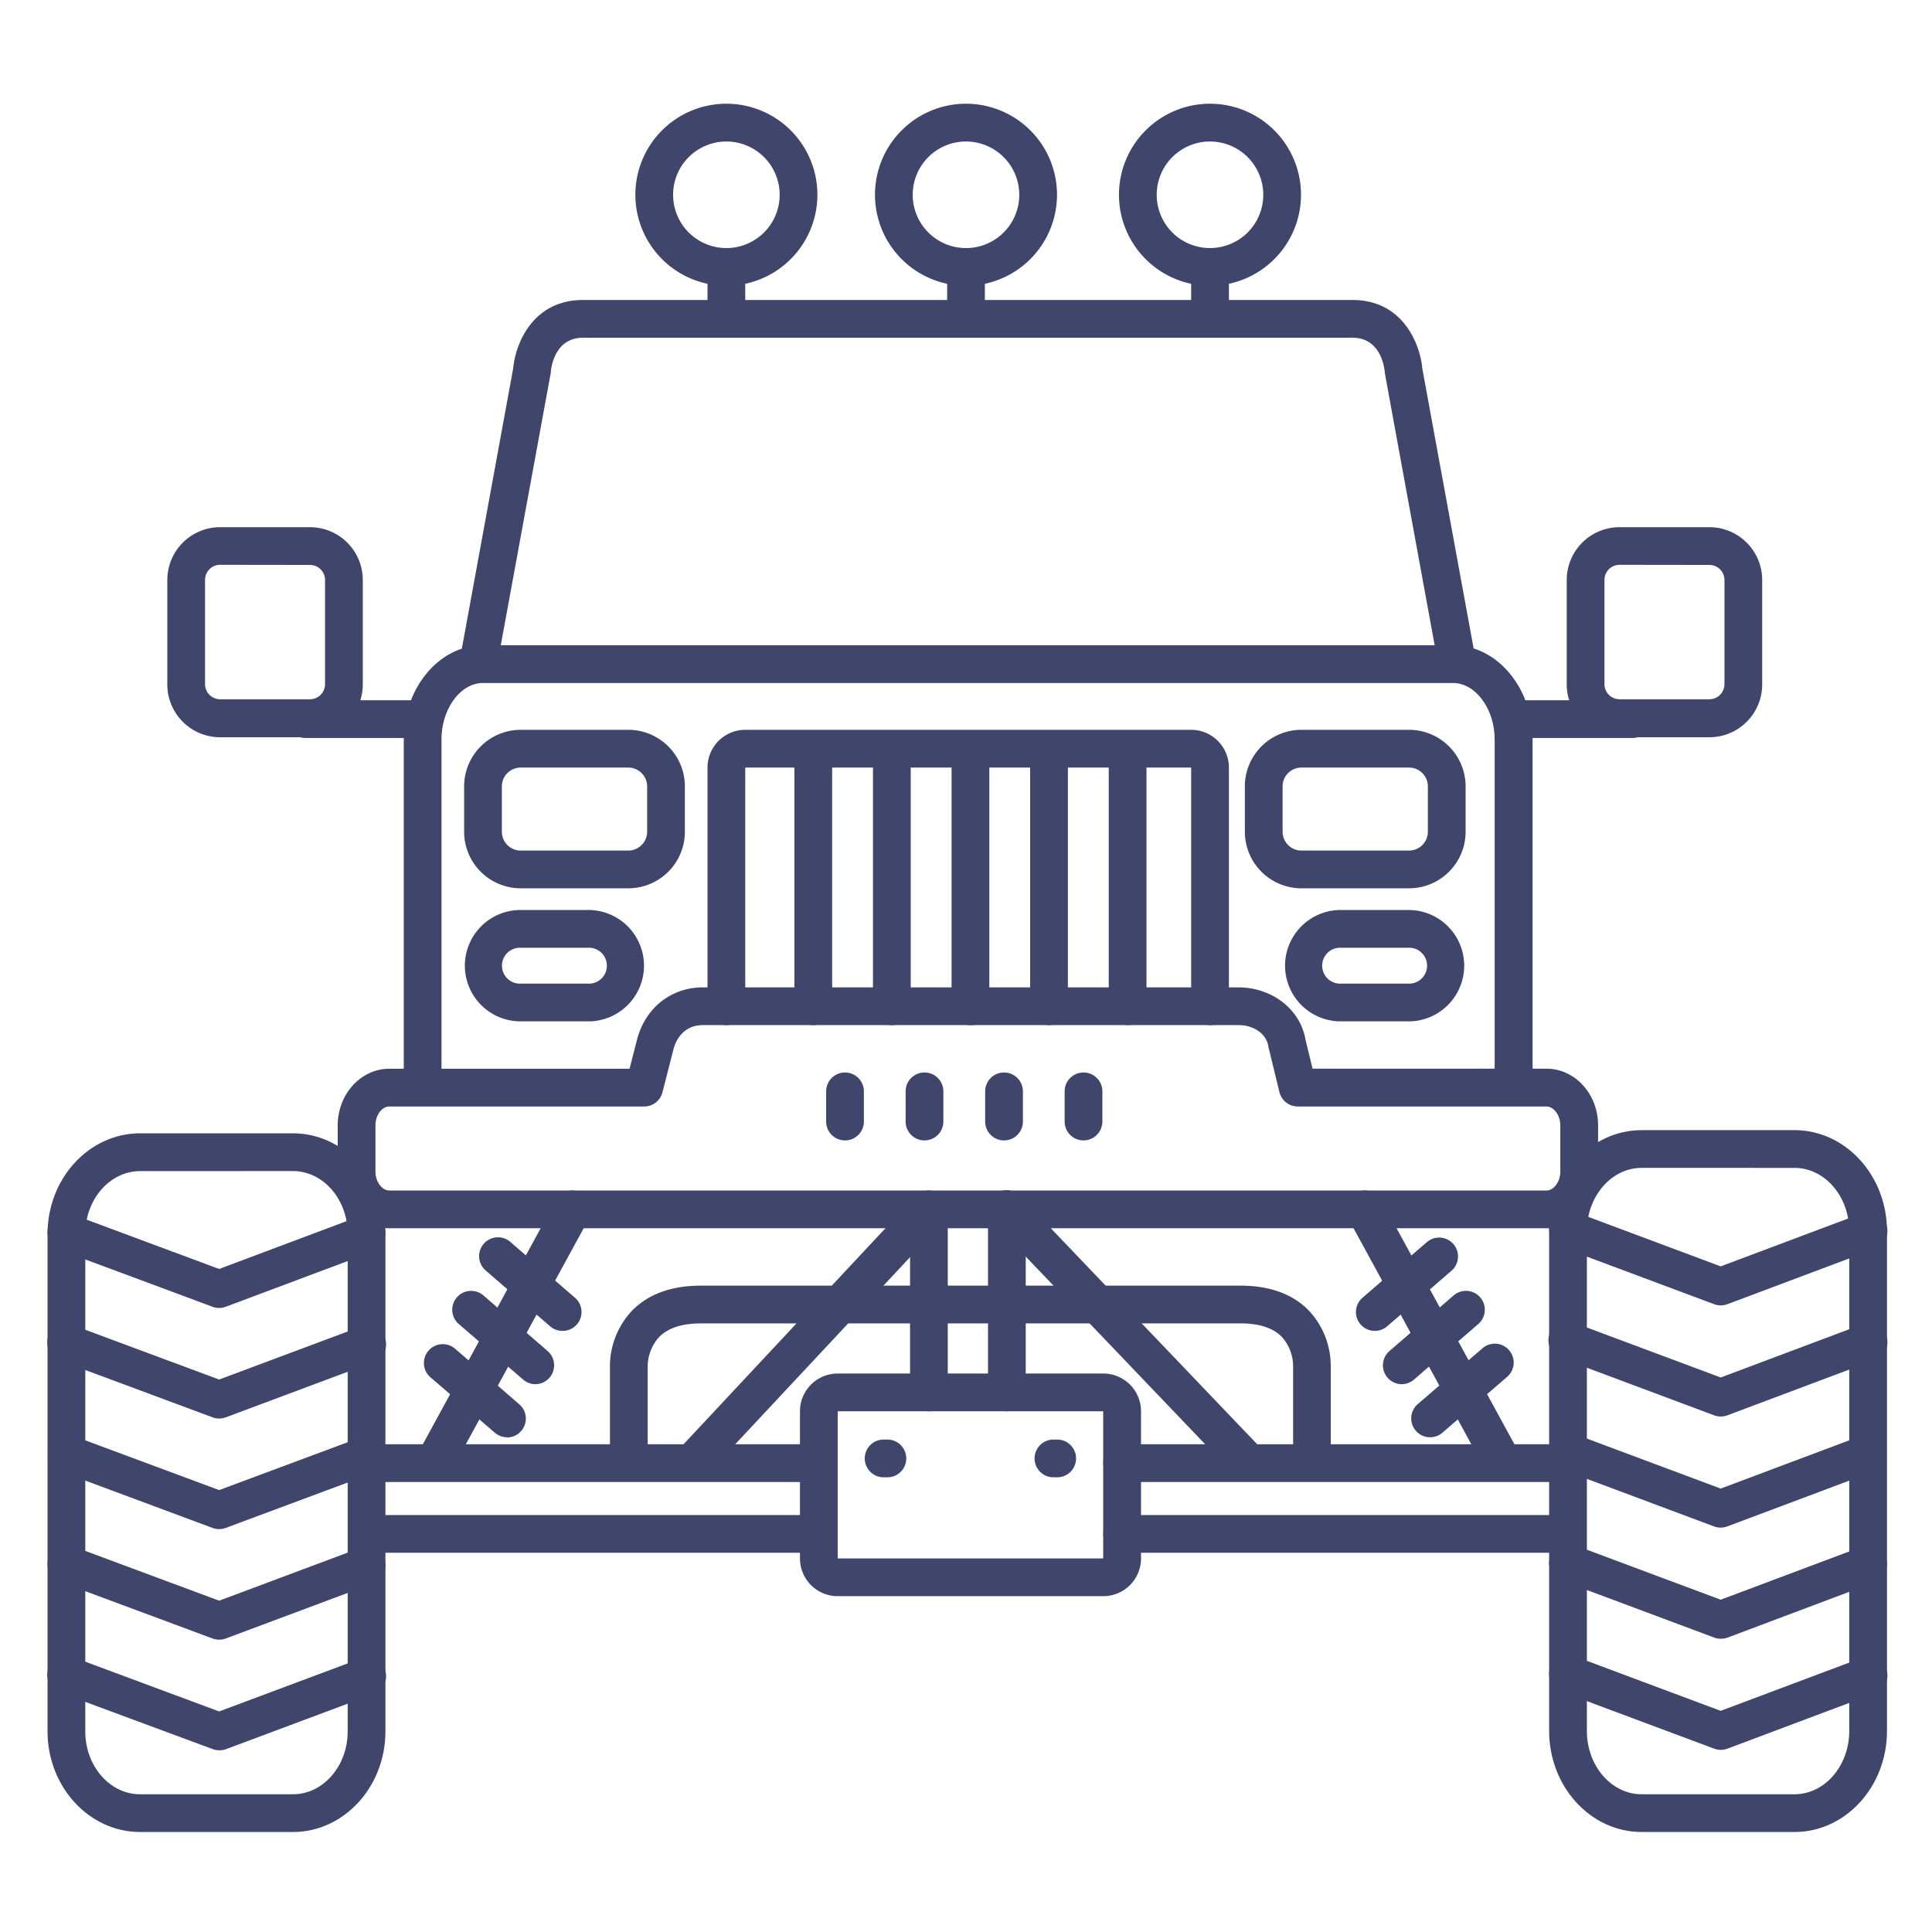 <?xml version="1.0" ?><svg viewBox="0 0 512 512" xmlns="http://www.w3.org/2000/svg"><defs><style>.cls-1{fill:#3f456b;}</style></defs><title/><g id="Lines"><path class="cls-1" d="M475.56,485.5H435.05c-13.51,0-24.51-12-24.51-26.77V326.27c0-14.76,11-26.77,24.51-26.77h40.51c13.52,0,24.51,12,24.51,26.77V458.73C500.07,473.49,489.08,485.5,475.56,485.5Zm-40.51-176c-8,0-14.51,7.52-14.51,16.77V458.73c0,9.25,6.51,16.77,14.51,16.77h40.51c8,0,14.51-7.52,14.51-16.77V326.27c0-9.25-6.51-16.77-14.51-16.77Z"/><path class="cls-1" d="M77.63,485.5H37.11c-13.51,0-24.51-12-24.51-26.66V327c0-14.7,11-26.66,24.51-26.66H77.63c13.51,0,24.51,12,24.51,26.66V458.84C102.14,473.54,91.14,485.5,77.63,485.5ZM37.11,310.36c-8,0-14.51,7.48-14.51,16.66V458.84c0,9.19,6.51,16.66,14.51,16.66H77.63c8,0,14.51-7.47,14.51-16.66V327c0-9.18-6.51-16.66-14.51-16.66Z"/><path class="cls-1" d="M453,195.38h-23.8a14,14,0,0,1-14-14V153.71a14,14,0,0,1,14-14H453a14,14,0,0,1,14,14v27.63A14,14,0,0,1,453,195.38Zm-23.8-45.7a4,4,0,0,0-4,4v27.63a4,4,0,0,0,4,4H453a4,4,0,0,0,4-4V153.71a4,4,0,0,0-4-4Z"/><path class="cls-1" d="M82.14,195.38H58.34a14,14,0,0,1-14-14V153.71a14,14,0,0,1,14-14h23.8a14,14,0,0,1,14,14v27.63A14,14,0,0,1,82.14,195.38Zm-23.8-45.7a4,4,0,0,0-4,4v27.63a4,4,0,0,0,4,4h23.8a4,4,0,0,0,4-4V153.71a4,4,0,0,0-4-4Z"/><path class="cls-1" d="M278,271.66a5,5,0,0,1-5-5V199.17a5,5,0,1,1,10,0v67.49A5,5,0,0,1,278,271.66Z"/><path class="cls-1" d="M257.18,271.66a5,5,0,0,1-5-5V199.17a5,5,0,0,1,10,0v67.49A5,5,0,0,1,257.18,271.66Z"/><path class="cls-1" d="M298.83,271.66a5,5,0,0,1-5-5V199.17a5,5,0,0,1,10,0v67.49A5,5,0,0,1,298.83,271.66Z"/><path class="cls-1" d="M236.35,271.66a5,5,0,0,1-5-5V199.17a5,5,0,0,1,10,0v67.49A5,5,0,0,1,236.35,271.66Z"/><path class="cls-1" d="M215.53,271.66a5,5,0,0,1-5-5V199.17a5,5,0,0,1,10,0v67.49A5,5,0,0,1,215.53,271.66Z"/><path class="cls-1" d="M126.83,180.39a5.59,5.59,0,0,1-.91-.08,5,5,0,0,1-4-5.82L136,97.62c.58-6.44,5.12-18.12,18.51-18.12h203.9c13.39,0,17.93,11.69,18.51,18.12l13.49,73.6a5,5,0,0,1-9.84,1.8L367.05,99.18c0-.18-.05-.35-.07-.53-.13-1.5-1.17-9.15-8.56-9.15H154.52c-7.67,0-8.49,8.21-8.56,9.15,0,.18,0,.36-.07.53l-14.15,77.11A5,5,0,0,1,126.83,180.39Z"/><path class="cls-1" d="M156.29,270.67H137.57a14.76,14.76,0,0,1,0-29.51h18.72a14.76,14.76,0,0,1,0,29.51Zm-18.72-19.51a4.76,4.76,0,0,0,0,9.51h18.72a4.76,4.76,0,0,0,0-9.51Z"/><path class="cls-1" d="M215.57,392.75H99.4a5,5,0,1,1,0-10H215.57a5,5,0,0,1,0,10Z"/><path class="cls-1" d="M215.57,411.5H99.4a5,5,0,1,1,0-10H215.57a5,5,0,0,1,0,10Z"/><path class="cls-1" d="M414.25,392.75H297.38a5,5,0,0,1,0-10H414.25a5,5,0,0,1,0,10Z"/><path class="cls-1" d="M414.25,411.5H297.38a5,5,0,0,1,0-10H414.25a5,5,0,0,1,0,10Z"/><path class="cls-1" d="M266.83,374a5,5,0,0,1-5-5V320.5a5,5,0,0,1,10,0V369A5,5,0,0,1,266.83,374Z"/><path class="cls-1" d="M246.17,374a5,5,0,0,1-5-5V320.5a5,5,0,0,1,10,0V369A5,5,0,0,1,246.17,374Z"/><path class="cls-1" d="M401.1,292.05a5,5,0,0,1-5-5V196c0-8.13-5.06-15-11.05-15H128c-6,0-11,6.87-11,15v91.06a5,5,0,0,1-10,0V196c0-13.78,9.44-25,21-25h257.1c11.61,0,21.05,11.22,21.05,25v91.06A5,5,0,0,1,401.1,292.05Z"/><path class="cls-1" d="M409.83,325.5H103.17c-7.54,0-13.67-6.73-13.67-15V298.23c0-8.27,6.13-15,13.67-15h63.67l2-7.81c2.22-8.38,9.07-13.76,17.46-13.76H328.1c9.08,0,16.57,5.88,17.9,14l1.84,7.55h62c7.54,0,13.67,6.73,13.67,15V310.5C423.5,318.77,417.37,325.5,409.83,325.5ZM103.17,293.23c-2,0-3.67,2.34-3.67,5V310.5c0,2.66,1.72,5,3.67,5H409.83c1.95,0,3.67-2.34,3.67-5V298.23c0-2.66-1.72-5-3.67-5H343.91a5,5,0,0,1-4.85-3.82l-2.82-11.57a3.58,3.58,0,0,1-.09-.45c-.5-3.38-3.81-5.73-8-5.73H186.3c-5.68,0-7.4,4.8-7.79,6.28l-2.95,11.53a5,5,0,0,1-4.84,3.76Z"/><path class="cls-1" d="M347.69,389.25a5,5,0,0,1-5-5V362.1a1.7,1.7,0,0,1,0-.22h0a11.73,11.73,0,0,0-3-7.6c-2.31-2.37-6-3.57-10.95-3.57h-143c-5,0-8.76,1.23-11.1,3.66a11.73,11.73,0,0,0-3,7.54v22.34a5,5,0,0,1-10,0V362.17a21.52,21.52,0,0,1,5.77-14.73c4.3-4.46,10.46-6.73,18.31-6.73h143c7.84,0,14,2.27,18.25,6.73a21.44,21.44,0,0,1,5.69,14.75v22.06A5,5,0,0,1,347.69,389.25Z"/><path class="cls-1" d="M149.06,352.7a5,5,0,0,1-3.27-1.21l-17-14.73a5,5,0,1,1,6.53-7.57l17.06,14.73a5,5,0,0,1-3.27,8.78Z"/><path class="cls-1" d="M134.39,380.89a5,5,0,0,1-3.27-1.22L114.07,365a5,5,0,0,1,6.54-7.57l17,14.72a5,5,0,0,1-3.27,8.79Z"/><path class="cls-1" d="M141.9,366.82a5,5,0,0,1-3.26-1.21l-17.06-14.73a5,5,0,0,1,6.54-7.57l17,14.73a5,5,0,0,1-3.27,8.78Z"/><path class="cls-1" d="M364.34,352.7a5,5,0,0,1-3.27-8.78l17.05-14.73a5,5,0,0,1,6.54,7.57L367.6,351.49A5,5,0,0,1,364.34,352.7Z"/><path class="cls-1" d="M379,380.89a5,5,0,0,1-3.27-8.79l17.06-14.72a5,5,0,1,1,6.53,7.57l-17.05,14.72A5,5,0,0,1,379,380.89Z"/><path class="cls-1" d="M371.49,366.82a5,5,0,0,1-3.27-8.78l17-14.73a5,5,0,1,1,6.54,7.57l-17.05,14.73A5,5,0,0,1,371.49,366.82Z"/><path class="cls-1" d="M166.5,235.41H138a15,15,0,0,1-15-15v-12a15,15,0,0,1,15-15h28.5a15,15,0,0,1,15,15v12A15,15,0,0,1,166.5,235.41Zm-28.5-32a5,5,0,0,0-5,5v12a5,5,0,0,0,5,5h28.5a5,5,0,0,0,5-5v-12a5,5,0,0,0-5-5Z"/><path class="cls-1" d="M373.4,235.41H344.9a15,15,0,0,1-15-15v-12a15,15,0,0,1,15-15h28.5a15,15,0,0,1,15,15v12A15,15,0,0,1,373.4,235.41Zm-28.5-32a5,5,0,0,0-5,5v12a5,5,0,0,0,5,5h28.5a5,5,0,0,0,5-5v-12a5,5,0,0,0-5-5Z"/><path class="cls-1" d="M320.67,271.66a5,5,0,0,1-5-5V203.41H197.5v63.25a5,5,0,0,1-10,0V203.41a10,10,0,0,1,10-10H315.67a10,10,0,0,1,10,10v63.25A5,5,0,0,1,320.67,271.66Z"/><path class="cls-1" d="M432.67,195.57H401.1a5,5,0,0,1,0-10h31.57a5,5,0,0,1,0,10Z"/><path class="cls-1" d="M112.5,195.57H80.93a5,5,0,0,1,0-10H112.5a5,5,0,0,1,0,10Z"/><path class="cls-1" d="M192.5,75.73a24.12,24.12,0,1,1,24.12-24.11A24.14,24.14,0,0,1,192.5,75.73Zm0-38.23a14.12,14.12,0,1,0,14.12,14.12A14.14,14.14,0,0,0,192.5,37.5Z"/><path class="cls-1" d="M235.17,391.5h-1a5,5,0,1,1,0-10h1a5,5,0,0,1,0,10Z"/><path class="cls-1" d="M280.17,391.5h-1a5,5,0,0,1,0-10h1a5,5,0,1,1,0,10Z"/><path class="cls-1" d="M292.38,423H222a10,10,0,0,1-10-10V374a10,10,0,0,1,10-10h70.38a10,10,0,0,1,10,10v39A10,10,0,0,1,292.38,423Zm0-10v0ZM222,374v39h70.36l0-39Z"/><path class="cls-1" d="M192.5,89.5a5,5,0,0,1-5-5V70.73a5,5,0,0,1,10,0V84.5A5,5,0,0,1,192.5,89.5Z"/><path class="cls-1" d="M256,75.73a24.12,24.12,0,1,1,24.12-24.11A24.14,24.14,0,0,1,256,75.73Zm0-38.23a14.12,14.12,0,1,0,14.12,14.12A14.14,14.14,0,0,0,256,37.5Z"/><path class="cls-1" d="M256,89.5a5,5,0,0,1-5-5V70.73a5,5,0,0,1,10,0V84.5A5,5,0,0,1,256,89.5Z"/><path class="cls-1" d="M320.67,75.73a24.12,24.12,0,1,1,24.11-24.11A24.14,24.14,0,0,1,320.67,75.73Zm0-38.23a14.12,14.12,0,1,0,14.11,14.12A14.13,14.13,0,0,0,320.67,37.5Z"/><path class="cls-1" d="M320.67,89.5a5,5,0,0,1-5-5V70.73a5,5,0,0,1,10,0V84.5A5,5,0,0,1,320.67,89.5Z"/><path class="cls-1" d="M185.06,390.88a5,5,0,0,1-3.66-8.41l61.11-65.38a5,5,0,0,1,7.31,6.82L188.71,389.3A5,5,0,0,1,185.06,390.88Z"/><path class="cls-1" d="M329.31,390.88a5,5,0,0,1-3.62-1.54L263.22,324a5,5,0,1,1,7.23-6.9l62.47,65.38a5,5,0,0,1-3.61,8.45Z"/><path class="cls-1" d="M373.65,270.67H354.93a14.76,14.76,0,0,1,0-29.51h18.72a14.76,14.76,0,0,1,0,29.51Zm-18.72-19.51a4.76,4.76,0,0,0,0,9.51h18.72a4.76,4.76,0,0,0,0-9.51Z"/></g><g id="Outline"><path class="cls-1" d="M287.14,302.22a5,5,0,0,1-5-5v-8a5,5,0,1,1,10,0v8A5,5,0,0,1,287.14,302.22Z"/><path class="cls-1" d="M266.08,302.22a5,5,0,0,1-5-5v-8a5,5,0,0,1,10,0v8A5,5,0,0,1,266.08,302.22Z"/><path class="cls-1" d="M245,302.22a5,5,0,0,1-5-5v-8a5,5,0,0,1,10,0v8A5,5,0,0,1,245,302.22Z"/><path class="cls-1" d="M223.94,302.22a5,5,0,0,1-5-5v-8a5,5,0,0,1,10,0v8A5,5,0,0,1,223.94,302.22Z"/><path class="cls-1" d="M456,345.94a5.06,5.06,0,0,1-1.75-.32L413.79,330.5a5,5,0,0,1,3.5-9.37L456,335.6l37.31-14a5,5,0,1,1,3.51,9.36l-39.06,14.67A5.07,5.07,0,0,1,456,345.94Z"/><path class="cls-1" d="M456,375.39a5.06,5.06,0,0,1-1.75-.32l-40.47-15.13a5,5,0,1,1,3.5-9.36L456,365.05l37.31-14a5,5,0,1,1,3.51,9.36l-39.06,14.67A5.07,5.07,0,0,1,456,375.39Z"/><path class="cls-1" d="M456,404.83a5,5,0,0,1-1.75-.31l-40.47-15.13a5,5,0,0,1,3.5-9.37L456,394.49l37.31-14a5,5,0,0,1,3.51,9.36l-39.06,14.66A4.85,4.85,0,0,1,456,404.83Z"/><path class="cls-1" d="M456,434.28a4.84,4.84,0,0,1-1.75-.32l-40.47-15.12a5,5,0,0,1,3.5-9.37L456,423.94l37.31-14a5,5,0,1,1,3.51,9.37L457.77,434A5.07,5.07,0,0,1,456,434.28Z"/><path class="cls-1" d="M456,463.73a5.06,5.06,0,0,1-1.75-.32l-40.47-15.12a5,5,0,0,1,3.5-9.37L456,453.39l37.31-14a5,5,0,1,1,3.51,9.36l-39.06,14.67A5.07,5.07,0,0,1,456,463.73Z"/><path class="cls-1" d="M58.08,346.62a5,5,0,0,1-1.75-.31L15.86,331.26a5,5,0,0,1,3.49-9.38l38.72,14.41,37.32-14a5,5,0,0,1,3.5,9.37L59.83,346.3A4.84,4.84,0,0,1,58.08,346.62Z"/><path class="cls-1" d="M58.08,375.92a5,5,0,0,1-1.75-.31L15.86,360.56a5,5,0,1,1,3.49-9.37l38.72,14.4,37.32-13.94a5,5,0,1,1,3.5,9.36l-39.06,14.6A5,5,0,0,1,58.08,375.92Z"/><path class="cls-1" d="M58.08,405.23a5.29,5.29,0,0,1-1.75-.31L15.86,389.86a5,5,0,0,1,3.49-9.37l38.72,14.4L95.39,381a5,5,0,0,1,3.5,9.37L59.83,404.91A5.06,5.06,0,0,1,58.08,405.23Z"/><path class="cls-1" d="M58.08,434.53a5,5,0,0,1-1.75-.31L15.86,419.17a5,5,0,0,1,3.49-9.38L58.07,424.2l37.32-13.95a5,5,0,0,1,3.5,9.37l-39.06,14.6A5,5,0,0,1,58.08,434.53Z"/><path class="cls-1" d="M58.08,463.84a5.06,5.06,0,0,1-1.75-.32l-40.47-15a5,5,0,1,1,3.49-9.37l38.72,14.4,37.32-13.94a5,5,0,1,1,3.5,9.36l-39.06,14.6A5.06,5.06,0,0,1,58.08,463.84Z"/><path class="cls-1" d="M115.36,392.13a5,5,0,0,1-4.39-7.4l36.35-66.63a5,5,0,1,1,8.78,4.8l-36.35,66.62A5,5,0,0,1,115.36,392.13Z"/><path class="cls-1" d="M398,392.13a5,5,0,0,1-4.39-2.61L357.29,322.9a5,5,0,0,1,8.78-4.8l36.35,66.63a5,5,0,0,1-2,6.78A4.93,4.93,0,0,1,398,392.13Z"/></g></svg>